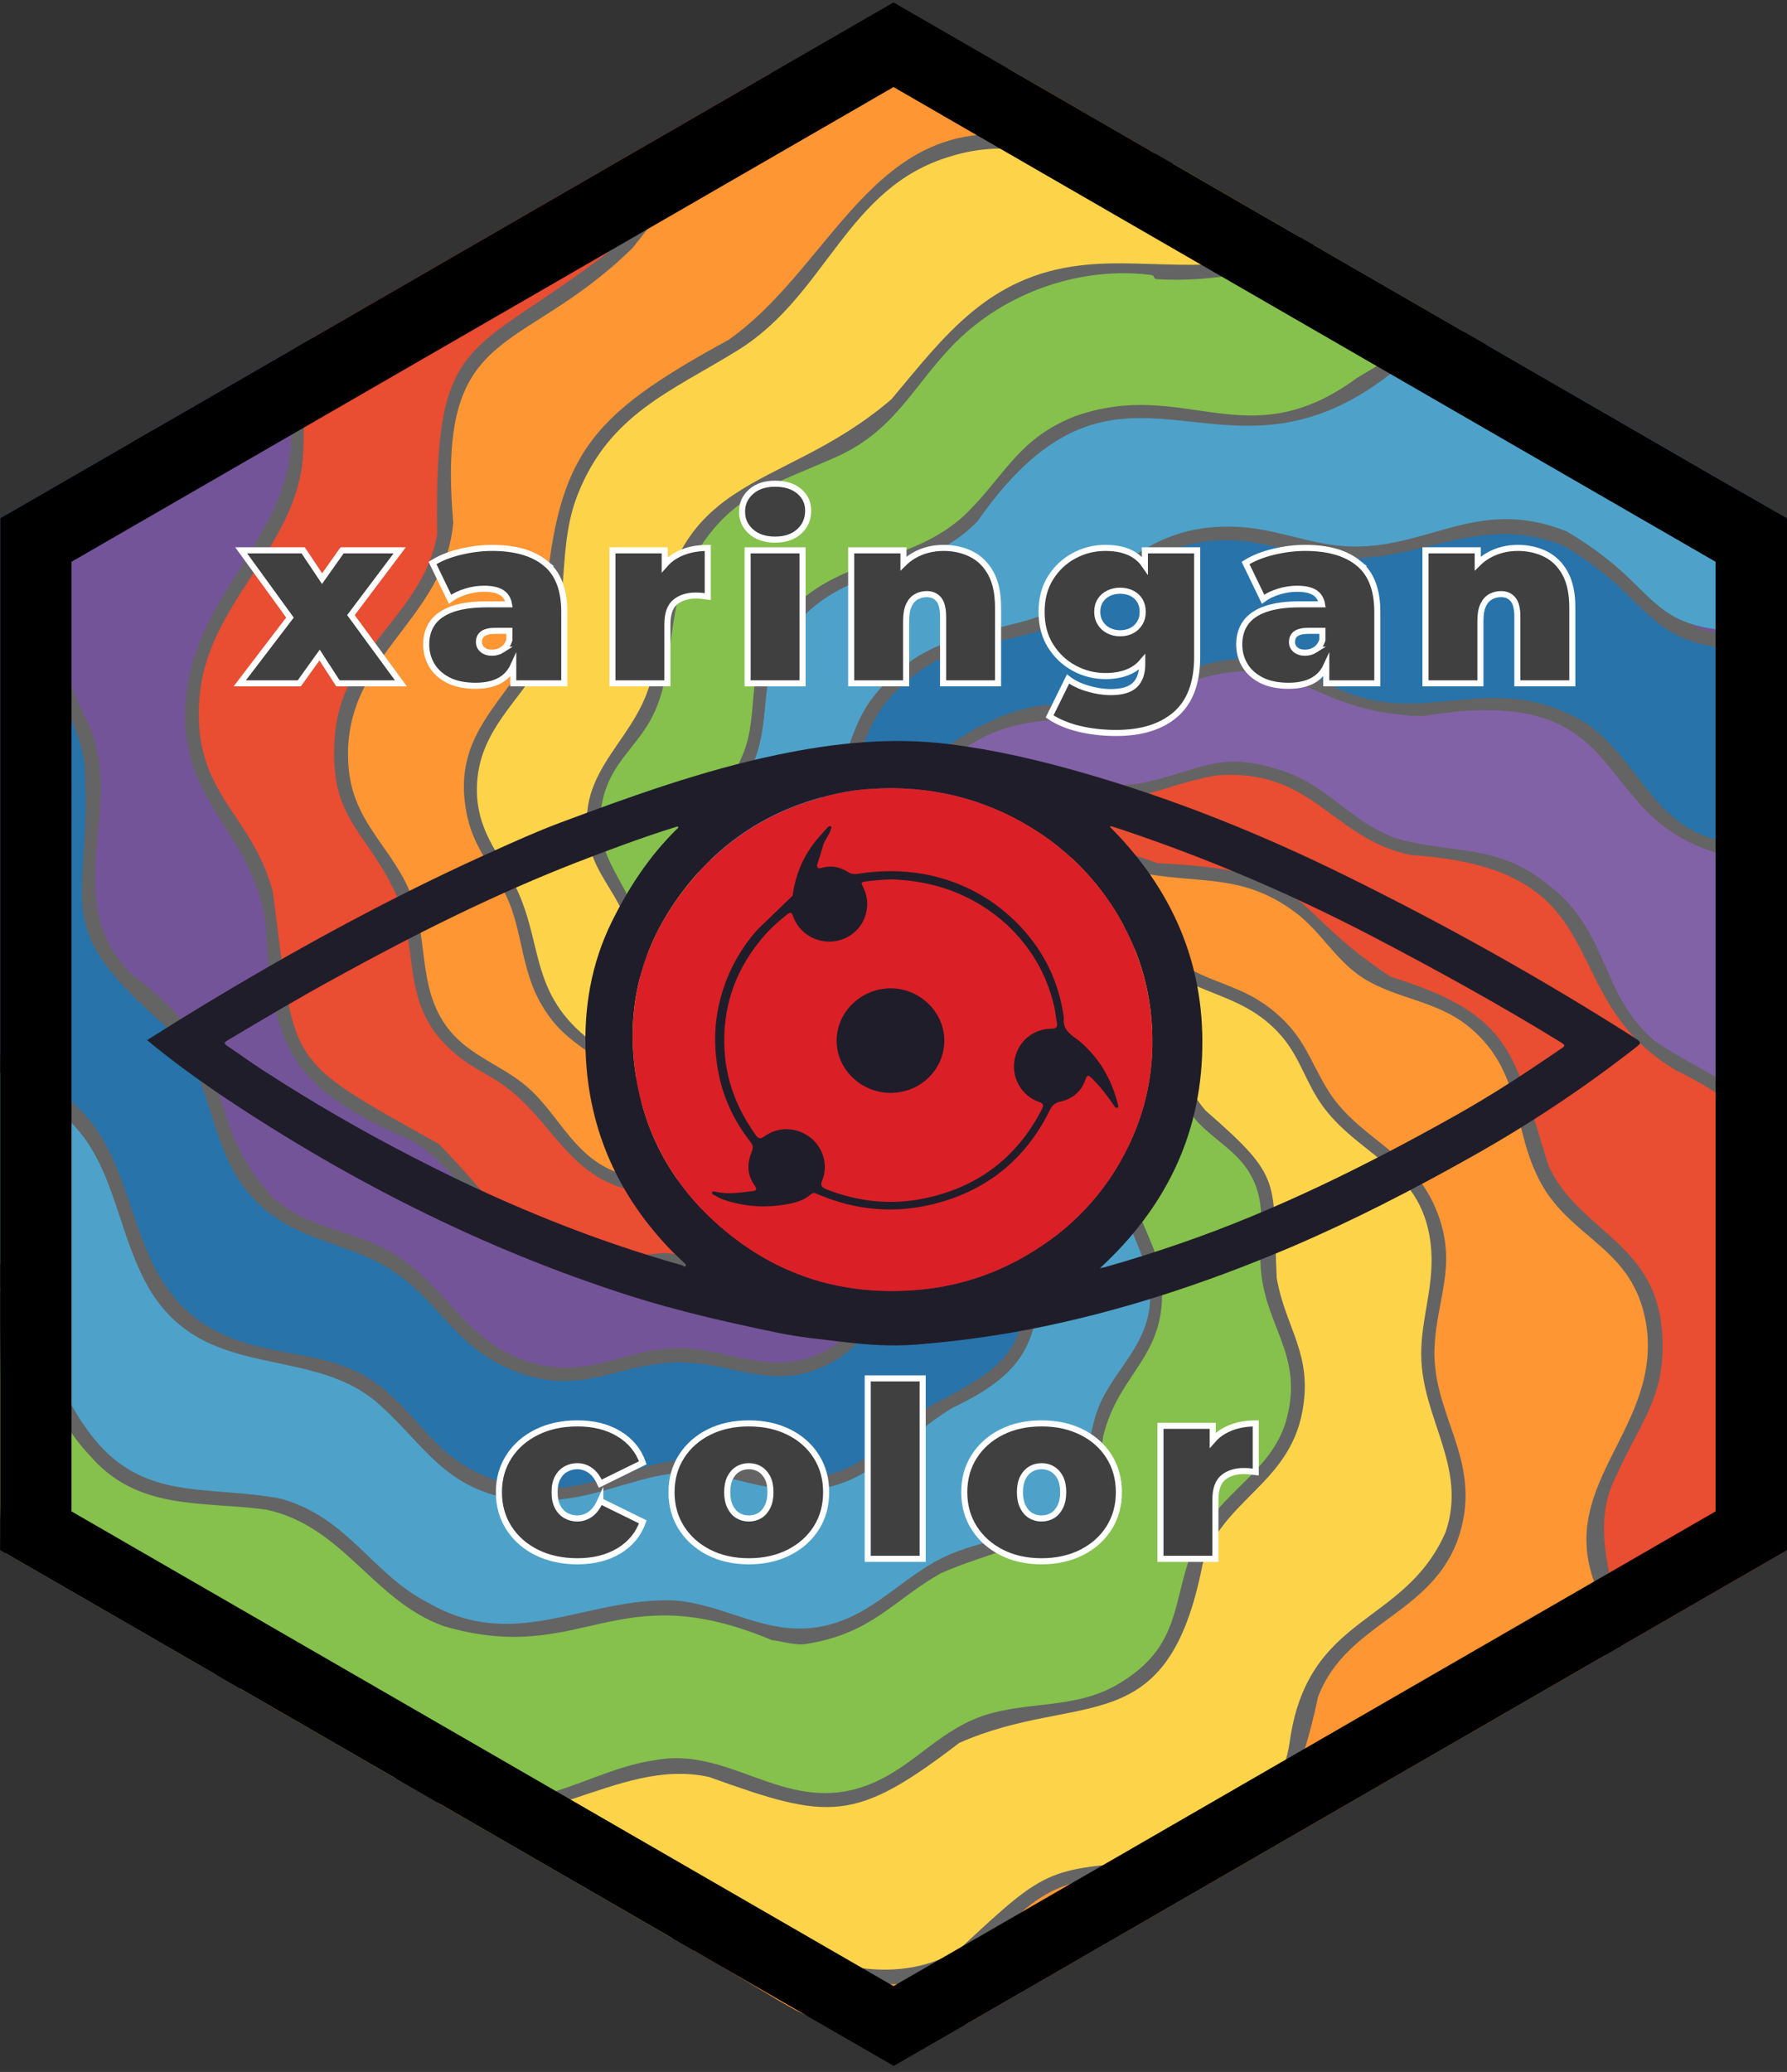 <?xml version="1.0" encoding="UTF-8"?>
<svg id="Layer_1" data-name="Layer 1" xmlns="http://www.w3.org/2000/svg" viewBox="0 0 735 852">
  <rect x="0" y="0" width="735" height="852" fill="#333333" stroke="none"/>
  <defs>
    <style>
      .cls-1, .cls-2 {
        fill: #404040;
        stroke: #fff;
        stroke-miterlimit: 10;
        stroke-width: 2.5px;
      }

      .cls-3 {
        fill: #e94d32;
      }

      .cls-4 {
        fill: #745498;
      }

      .cls-5 {
        fill: #2873aa;
      }

      .cls-6 {
        fill: #4ea2c9;
      }

      .cls-7 {
        fill: #85c14c;
      }

      .cls-8 {
        fill: #ff9634;
      }

      .cls-9 {
        fill: #db1f26;
      }

      .cls-2, .cls-10 {
        fill-rule: evenodd;
      }

      .cls-11 {
        fill: #161313;
      }

      .cls-10 {
        fill: #646464;
      }

      .cls-12 {
        fill: #8262a6;
      }

      .cls-13 {
        fill: #fdd34a;
      }

      .cls-14 {
        fill: #201d2a;
      }
    </style>
  </defs>
  <polygon class="cls-10" points="14.5 219.6 369.75 17.09 722.75 223.49 720.5 632.4 365.25 834.91 12.25 628.51 14.5 219.6"/>
  <g>
    <path class="cls-11" d="M2.89,639.01l-2.79-1.61v-4.54c.94,2.05,1.86,4.1,2.79,6.15Z"/>
    <path class="cls-13" d="M161.98,730.57c.45.36.91.71,1.37,1.05l-64.64-37.31c.71.05,1.43.12,2.15.2.33.03.66.07,1,.11,4.09.47,8.29,1.26,12.6,2.53.15.04.29.08.44.13.53.16,1.07.32,1.61.5.69.22,1.36.46,2.03.71.24.09.49.18.74.28.35.13.71.27,1.06.42.49.2.98.4,1.46.62,1.14.5,2.25,1.03,3.34,1.6.24.12.47.25.7.37.4.21.8.42,1.19.65.44.24.88.49,1.31.75.52.31,1.04.63,1.55.95,1.03.63,2.04,1.3,3.03,1.99.62.43,1.23.87,1.84,1.31.55.41,1.1.82,1.65,1.23.05.04.1.08.15.12,1.2.92,2.37,1.86,3.53,2.82,0,0,0,0,0,0,.6.5,1.2,1,1.79,1.51,2.4,2.04,4.74,4.14,7.08,6.26.58.53,1.17,1.06,1.75,1.58.3.27.59.53.88.79,1.44,1.3,2.89,2.59,4.35,3.85.6.53,1.2,1.04,1.81,1.55.32.28.64.55.96.81,1.08.9,2.16,1.77,3.26,2.62Z"/>
    <path class="cls-13" d="M594.58,630.04c-17.16,38.96-56.76,33.07-64.16,86.47-3.77,25.47-24.03,45.64-49.83,48.2-50.2,4.05-48.36,1.82-85.33,36.18,0,.02-.01.01-.01.01-11.63,8.12-26.65,10.23-40.5,8.43h-.01c-26.05-3.51-51.28-19.14-78.1-12.29l-97.16-56.1c39,18.91,73.27-18.84,112.19-10.23,49.48,17.81,59.7,19.02,102.92-14.05,49.74-21.84,85.6.71,100.05-73.48,8.16-26.44,35.41-32.88,41.01-62.65,4.46-23.74-6.9-34.24-10.53-55-1.95-40.48,3.17-40.63-29.28-68.88-7.97-9.2-11.47-20.97-19.25-30.21-24.08-29.42-69.67-40.72-100.12-14.13,8.11-22.32,37.77-35.87,60.37-33.32,20.9,2.03,31.65,13.5,47.36,22.6,14.89,8.24,28.8,9.44,41.47,22.87,7.82,8.26,10.29,17.35,15.84,26.57,14.41,23.91,42.8,27.3,46.87,59.93,2.09,16.84-3.98,30.65-3.83,46.21.24,26.26,19.17,46.02,10.03,72.87Z"/>
    <path class="cls-8" d="M660.5,676.34c.05,1.38.03,2.75-.02,4.13-16.39,9.45-254.13,146.73-263.25,151.95-74.65-.13-47.45,6.13-112.1-30.49,55.68.49,84.89,39.88,135-15.61,7.07-6.25,15.6-11.34,25.13-12.7,62.07-2.93,83.27-11.55,96.87-75.88,11.81-31.23,48.21-33.73,58.33-67.32,9.26-30.75-12.01-48.95-10.4-77.15,1.12-19.78,9.19-32.85,1.37-54.01-9.73-26.34-33.25-30.52-45.99-52.16-7.06-11.99-9.23-20.71-20.56-30.48-11.96-10.32-22.91-11.45-35.87-18.31-9.33-4.94-17.02-13.11-26.42-17.56-31.46-15.21-75.32-4.61-90.65,28.23-4.52-24.55,35.62-55.17,63.03-56.34,12.73-.88,20.94,3.35,32.57,5.88,24.72,5.39,42.7-.11,65.11,16.56,10.94,8.13,16.81,20.17,28.41,27.35,13.86,8.57,30.25,9.02,43.5,20.11,22.22,18.61,17.04,41.91,29.32,64.11,12.83,23.17,37.82,26.41,43.13,57.39,6.93,42.65-36.23,65.22-21.37,106.3,2.11,8.55,4.58,17.13,4.86,26Z"/>
    <path class="cls-5" d="M424.58,516.57c-3.65,38.33-7.08,43.84-42.09,61.57-14.13,9.26-22.71,22.87-40.42,27.9-18.12,5.14-31.78-4.46-48.56-5.95-33.39-2.98-56.08,21.86-92.35,7.55-21.66-8.55-26.46-21.9-42.21-35.54-20.54-17.8-43.57-12.76-66.5-23.02-47.81-21.48-29.04-80.69-74.02-103.15-6.19-3.91-12.6-7.47-18.33-12.06v-220.77c13.46-7.76,40.8-23.53,54.15-31.25-1.12,2.32-2.44,4.57-3.85,6.72-19.39,25.27-42.44,42.64-32.54,78.45,4.28,15.88,14.12,29.79,16.78,46.19,3.98,61.98-17.37,65.35,36.76,111.65,16.59,20,14.66,48.84,32.85,68.05,17.31,18.28,38.7,17.12,58.08,30.26,19.08,12.94,24.82,30.59,48.47,40.27,28.32,11.6,42.87-3.2,68.81-3.21,22.26-.01,37.76,11.96,60.24,1.18,11.97-5.74,16.52-14.25,25.61-22.29,17.08-15.12,27.58-15.94,36.49-40.46,9.43-25.97,6.36-58.35-19.99-72.61,24.27-2.34,45.02,20.79,48.62,43.25,3.19,19.91-1.95,29.39-6,47.27Z"/>
    <path class="cls-7" d="M529.35,582.87c-5.26,20.7-24.56,29.23-34.64,46.24-14.49,24.42-5.02,46.14-35.28,63.67-18.87,10.93-40.17,5.99-59.39,14.42-18.26,8.01-28.64,23.75-49.67,28.85-30.05,7.09-51.82-17.88-81.01-12.25-16.38,2.3-31.05,10.59-47.01,14.48-61.08,15.64-72.71-56.19-133.52-49.67-18.17-10.49-68.51-39.56-85.94-49.6-5.9-.22-1.46-105.43-2.79-109.19,14.2,21.78,18.37,49.38,36.73,68.57,19.74,23.16,46.61,18.78,72.67,22.38,31.81,6.82,43.76,37.38,73.02,47.91,57.27,16.74,70.06-21.5,134.85,5.7,5.04.71,10.45,2.39,14.53,1.57,26.8-4.34,35.38-17.86,55.01-29,32.28-14.16,60.83-11.84,66.87-56.42,6.44-26.92,27.4-32.97,23.76-65.32-1.38-12.19-9.13-22.38-11.21-34.33,1.36-43.9-40.91-91.74-86.72-73.07,24.71-28.29,74.68-14.43,94.54,14.2,6.67,9.06,10.29,20.04,17.76,28.57,6.55,7.48,16,12.22,21.51,20.9,8.94,14.08,3.59,27.37,5.37,42.53,2.61,22.33,16.96,33.65,10.56,58.86Z"/>
    <path class="cls-3" d="M734.07,578.43c.33.8.67,1.6,1.03,2.39v56.58c-16.46,9.49-51.48,29.7-68.13,39.32-1.32-23.81-14.34-47.17-1.91-70.43,9.8-22.08,20.99-32.8,18.42-60.09-3.35-35.73-34.74-40.33-46.69-67.17-14.19-45.64-14.41-61.79-64.78-77.35-45.17-29.74-30.2-43.6-96.15-46.76-43.65-17.77-105.91,1.76-109.62,54.25-10.67-41.26,34.83-84.4,76.57-82.52,26.64,4.95,33.63-3.57,57.34-7.77,40.01-3.32,47.58,26.13,80.31,32.74,87.13,5.65,56.81,57.89,109.16,88.67,79.63,38.42,24.35,82.37,44.45,138.14Z"/>
    <path class="cls-13" d="M482.53,67.4l52.15,30.11c-26.84,18.48-60.26,7.97-90.35,11.63,0,0,0-.01-.01,0-37.81,4.48-55.56,28.61-77.67,55.04-47.72,40.86-93.35,27.45-97.86,110.23-4.22,29.9-33.69,40.54-26.26,73.55,2.55,11.32,11.37,19.97,14.93,30.62,3.2,46.88,61.12,89.5,104.09,60.83-16.95,29.45-60.41,35.3-87.43,15.96-11.89-9.82-19.43-21.66-33.09-28.95-23.76-19.59-17.5-39.97-29.85-63.59-6.82-13.04-14.95-21.84-15.03-37.94-.15-28.12,24.2-39.98,31.67-63.96,5.94-19.06,2.03-38.03,9.84-57.7,13.07-32.95,38.28-42.2,65.71-59.14,36.87-22.76,44.56-67.19,87.73-79.82,0-.01.01,0,.01,0,5.87-1.84,12-2.9,18.14-3.13.01-.01.02-.01.03,0,24.24-.64,48.64,14.64,73.25,6.26Z"/>
    <path class="cls-4" d="M379.61,522.65c-4.86,4.37-10.74,7.58-15.73,11.76-8.53,7.15-14.02,15.76-24.43,21.11-22.98,11.8-40.32-2.15-63.1-1.07-21.28,1.02-33.66,12.28-57.11,6.05-27.47-7.31-35.33-32.1-58.2-45.46-16.39-9.58-34.56-9.6-49.22-23.02-30.75-33.93-10.45-56.53-57.72-91.47-32.22-32.56.76-71.03-20.23-107.81-3.7-8.86-7.93-17.49-10.39-26.77-12.25-42.4,26.75-55.71,39.05-88.9l58.86-33.98c-2.3,10.76-1.67,21.6-1.8,32.56,2.69,39.59-34.63,64.96-42.11,103.76-8.8,49.53,26.74,59.89,31.89,101.2,2.16,53.05,12.32,67.52,60.5,88.7,29.3,18.55,33.4,55.19,76.66,52.97,7.43-.38,15.1-2.66,22.74-2.38,27.21,1.01,39.1,17.29,68.16-.17,10.31-6.19,25.7-14.44,33.55-22.98,14.76-16.06,23.23-47.07,8.62-65.59,34.45,17,24.95,69.85.01,91.49Z"/>
    <path class="cls-7" d="M540.39,100.81l61.7,35.62c-16.18,2.18-30.43,10.78-44.14,19.1-45.39,33.28-70.43-.53-115.94,15.69-22.71,8.98-28.23,23.39-43.54,38.91-25.21,25.56-62.91,16.37-82.88,54.54-7.19,13.74-4.74,23.87-7.67,37.88-3.57,17.08-18.16,29.86-20.18,47.34-4.55,39.64,27.51,88.14,70.66,83.63-24.49,23.68-68.31,2.41-84.35-22.06-7.94-12.12-7.53-20.41-11.64-33.12-5.97-18.41-19.68-27.81-14.36-50.08,3.34-14,12.83-20.46,19.27-31.76,11.35-19.88,5.41-44.5,17.91-66.89,14.83-26.55,34.1-30.58,59.31-41.99,25.06-11.34,32.24-31.68,50.75-48.98,20.5-19.16,50.07-29.13,78.2-25.57,1.52.19.8,1.62,2.27,1.72,5.44.37,11.58.34,17.91-.12,16.26-1.27,33.05-4.5,46.72-13.86Z"/>
    <path class="cls-12" d="M734.5,473.12c-8.82-24.16-34.38-31.58-53.66-44.92-22.17-18.14-18.97-44.65-42.88-63.41-19.85-16.79-36-13.78-58.94-18.8-20.59-4.52-30.66-21.77-50.6-28.71-26.12-9.07-33.71-.95-56.94,4.34-13.21,3.01-26.26-.79-39.57.48-43.8,3.65-84.02,52.08-69.59,95.7-34.18-30.05-1.14-80.84,26.29-103.67,28.14-24.97,48.15-13.43,78.36-24.5,66.87-32.23,61.34,2.97,117.96,4.88,91.06-15.19,65.43,43.98,127.32,57.8,7.95,1.22,15.74,3.51,22.85,7.32v114.89c-.2-.47-.39-.94-.6-1.4Z"/>
    <path class="cls-12" d="M735.1,541.22v18.25c-.05-.34-.09-.68-.14-1.03-.01-.07-.02-.13-.02-.2-.07-.52-.13-1.04-.18-1.57-.04-.43-.08-.87-.12-1.3-.04-.44-.07-.88-.1-1.33-.04-.57-.06-1.14-.08-1.72-.05-1.56-.03-3.13.05-4.69.03-.49.05-.99.09-1.48,0-.06.01-.11.01-.16.03-.45.07-.89.11-1.33.04-.49.09-.99.14-1.48.07-.65.15-1.3.24-1.96Z"/>
    <path class="cls-3" d="M370.83,488.74c-8.13,11.53-42.83,32.58-56.76,33.54-14.92,1.03-26.79-6.01-40.88-7.09-61.76,6.53-53.78-4.88-92.67-44.76-64.24-36.06-58.77-30.48-68.29-103.67-8.54-32.64-33.66-40.36-30.14-80.38,3.3-37.53,37.52-59.51,42.21-95.21,1.85-17.11-1.59-35.38,3.75-51.93l179.15-103.44,10.07-5.81c-10.24,9.14-20.75,17.94-29.95,28.16-12.62,14.02-22.49,31.85-36.04,44.75-58.94,45.41-72.7,32.4-71.48,117.06-6.24,33.7-39.27,46.28-42.08,82.78-2.52,32.64,11.19,37.36,23.73,61.92,12.76,25.02.85,48.63,26.96,69.62,5.58,4.49,12.38,7.56,18.21,11.62,20.62,14.36,26.91,38.49,54.36,43.8,9.56,1.85,17.22-.3,26.34.36,9.14.67,18.14,3.73,27.46,3.95,32.71.78,65.66-25.61,59.33-60.5,14.29,14.74,7.44,40.03-3.28,55.23Z"/>
    <path class="cls-6" d="M735.1,213.1v47.05c-62.98,1.4-46.31-15.44-90.67-41.61-37-14.91-57.62,8.01-90.89,6.09-14.36-.83-28.11-6.82-42.42-7.84-45.71-3.25-54,29.15-90.68,38.87-24.7,6.54-42.36,8.14-60.09,29.43-9.3,11.16-10.23,22-16.46,33.79-4.51,8.53-12.36,15.57-16.75,24.09-14.98,29.11-3.47,77.13,32.04,84.27-39.96,11.45-76.86-49.49-64.61-84.65,3.81-11.64,13.18-21.26,16.94-33.32,5.12-16.45.84-29.68,10.91-45.62,21.08-33.4,55.25-24.22,79.57-49.21,59.96-85.85,98.91-5.31,169.85-60.67,11.8-7.65,25.51-12.25,39.67-11.9,21.63,12.48,103.5,59.81,123.59,71.23Z"/>
    <path class="cls-8" d="M475.42,63.31c-14.95,2.64-29.76-1.91-44.28-4.99-70.11-18.46-86.34,49.54-131.39,81.36-58.74,32.19-71.36,47.47-76.03,114.79-7.99,31.53-40.17,42.74-31.43,81.7,3.12,13.93,12.42,23,17.29,35.32,5.32,13.48,5.21,27.51,12.64,40.76,8.63,15.38,18.2,17.76,29.75,28.35,5.54,5.08,10.23,11.97,16.11,16.87,29.62,24.69,86.52,16.08,101.3-21.6,5.46,26.28-22.76,50.6-46.79,53.31-11.51,1.3-23.13-3.05-34.48-3.83-14.05-.97-25.47,1.68-38.76-5.21-14.71-7.63-20.86-23.41-33.07-33.68-9.78-8.22-22.64-12.27-31.04-22.36-13.44-16.15-8.97-35.86-15.49-54.39-7.27-20.64-24.53-30.51-26.41-54.48-3.54-45.15,39.73-59.62,43.08-100.42-7.12-82.74,26.8-66.97,73.69-112.77,21.42-26.73,40.77-55.66,70.8-73.72h83.93c8.56,4.93,51.16,29.55,60.58,34.99Z"/>
    <path class="cls-5" d="M735.1,266.79v86.37c-7.11-3.44-14.83-5.13-22.53-6.71-31.57-3.46-36.9-32.12-59.46-48.64-44.04-26.89-71.43,8.86-115.47-21.95-45.76-17.74-65.48,17.81-107.38,13.96-52.9,6.02-116.94,85.47-71.86,132.69-30.4-9.69-39.62-48.84-27.37-75.65,4.45-9.76,12.21-15.83,17.02-24.6,8.25-15,7.8-26.15,21.97-39.46,18.39-17.26,31.35-16.37,53.72-22.27,29.39-7.76,42.51-35.74,75.62-38.24,17.58-1.33,31.39,5.23,47.99,6.96,34.9,3.64,60.51-19.34,95.84-4.75,41.96,24.63,30.66,45.69,91.91,42.29Z"/>
    <path class="cls-6" d="M473.05,534.38c-.65,20.14-17.44,30.55-22.56,48.16-4.08,14.03-2.18,22.12-12.76,34.35-14.72,17.02-28.32,14.36-46.89,22.22-19.27,8.15-31.47,25.8-53.44,29.79-22.41,4.07-38.9-9.3-60.28-10.8-36.31-1.28-65.14,21.35-100.28,1.34-23.95-11.93-33.15-35.24-61.27-43.17-31.77-6.04-58.93,2.22-80.76-29.86-14.54-20.68-18.42-47.17-34.71-66.82v-78.48c7.34,4.95,15.21,9.14,22.19,14.66,22.51,15.44,24.64,44,35.31,66.89,21.37,47.28,66.97,29.06,96.64,53.36,19.58,16.69,27.43,35.58,56.53,40.46,1.43,2.06,3.11.78,3.93.78,23.18.13,29.54-3.45,50.24-9.04,27.1-7.18,35.76,2.27,59.31,4.32,31.62,2.74,44.4-19.93,67.71-33.74,32.15-15.33,34.54-28.19,37.32-61.44,15.77-39.09,4.55-91.23-43.39-97.19,30.1-8.26,64.56,17.4,71.85,46.32,2.46,9.77,2.01,20.22,4.54,30,3.27,12.67,11.24,23.55,10.77,37.89Z"/>
    <path class="cls-4" d="M735.1,260.15v1.39h-22.95c-.19,0-.43-.02-.72-.05-.2-.03-.41-.06-.64-.09-.38-.07-.81-.14-1.28-.24-.24-.05-.48-.1-.73-.15-.18-.03-.37-.07-.56-.12-.19-.04-.38-.08-.58-.13-.25-.05-.5-.11-.75-.17-.32-.08-.65-.15-.98-.23-.1-.03-.21-.05-.31-.08-.63-.15-1.27-.31-1.88-.47-.56-.15-1.1-.29-1.61-.42-1.16-.31-2.13-.58-2.74-.77-1.23-.38-2.54-.62-3.32-1.79,3.22.92,6.41,1.53,9.55,1.93,10.13,1.31,19.9.54,29.5,1.39Z"/>
    <path class="cls-4" d="M214.7,617.26c-.82,0-2.49,1.28-3.93-.79,1.18.2,3.25-.6,3.93.79Z"/>
  </g>
  <g>
    <path class="cls-2" d="M646.7,249.8v31.2h-22.6v-27.3c0-3.4-.6-5.82-1.8-7.25s-2.83-2.15-4.9-2.15c-1.53,0-2.95.35-4.25,1.05-1.3.7-2.33,1.85-3.1,3.45-.77,1.6-1.15,3.77-1.15,6.5v25.7h-22.6v-54.7h21.5v5.42c1.31-1.3,2.76-2.41,4.35-3.32,3.63-2.07,7.68-3.1,12.15-3.1,4.2,0,8,.85,11.4,2.55,3.4,1.7,6.08,4.35,8.05,7.95,1.97,3.6,2.95,8.27,2.95,14Z"/>
    <path class="cls-2" d="M558.75,231.6c-5.17-4.2-12.45-6.3-21.85-6.3-4.27,0-8.63.53-13.1,1.6-4.47,1.07-8.3,2.6-11.5,4.6l7.2,14.9c1.8-1.33,3.97-2.38,6.5-3.15s5.03-1.15,7.5-1.15c3.67,0,6.32.7,7.95,2.1,1.24,1.07,2.01,2.5,2.31,4.3h-9.06c-5.67,0-10.35.63-14.05,1.9-3.7,1.27-6.45,3.13-8.25,5.6-1.8,2.47-2.7,5.47-2.7,9,0,3.13.77,5.98,2.3,8.55s3.8,4.62,6.8,6.15c3,1.53,6.73,2.3,11.2,2.3,4.73,0,8.5-1,11.3-3,1.81-1.29,3.21-3.01,4.2-5.16v7.16h21v-29.4c0-9.13-2.58-15.8-7.75-20ZM541.05,267.15c-1.3.83-2.72,1.25-4.25,1.25-1.67,0-2.98-.42-3.95-1.25-.97-.83-1.45-1.88-1.45-3.15,0-1.53.55-2.68,1.65-3.45,1.1-.77,2.85-1.15,5.25-1.15h5.6v3.8c-.6,1.8-1.55,3.12-2.85,3.95Z"/>
    <path class="cls-2" d="M470.9,226.3v6.17c-1.24-1.81-2.76-3.27-4.55-4.37-3.03-1.87-6.92-2.8-11.65-2.8s-8.9,1.07-12.9,3.2-7.23,5.17-9.7,9.1c-2.47,3.93-3.7,8.6-3.7,14s1.23,10.07,3.7,14c2.47,3.93,5.7,6.98,9.7,9.15s8.3,3.25,12.9,3.25,8.62-.95,11.65-2.85c1.29-.81,2.44-1.8,3.45-2.98v1.03c0,3.67-1,6.48-3,8.45-2,1.97-5.33,2.95-10,2.95-2.93,0-6.05-.48-9.35-1.45-3.3-.97-6.02-2.28-8.15-3.95l-7.6,15.4c3.4,2.27,7.47,3.97,12.2,5.1,4.73,1.13,9.8,1.7,15.2,1.7,10.47,0,18.63-2.57,24.5-7.7s8.8-13,8.8-23.6v-43.8h-21.5ZM468.8,256.2c-.8,1.33-1.9,2.37-3.3,3.1-1.4.73-3,1.1-4.8,1.1s-3.32-.37-4.75-1.1c-1.43-.73-2.57-1.77-3.4-3.1s-1.25-2.87-1.25-4.6.42-3.35,1.25-4.65,1.97-2.3,3.4-3,3.02-1.05,4.75-1.05,3.4.35,4.8,1.05,2.5,1.7,3.3,3,1.2,2.85,1.2,4.65-.4,3.27-1.2,4.6Z"/>
    <path class="cls-2" d="M410.5,249.8v31.2h-22.6v-27.3c0-3.4-.6-5.82-1.8-7.25-1.2-1.43-2.83-2.15-4.9-2.15-1.53,0-2.95.35-4.25,1.05-1.3.7-2.33,1.85-3.1,3.45-.77,1.6-1.15,3.77-1.15,6.5v25.7h-22.6v-54.7h21.5v5.42c1.31-1.3,2.76-2.41,4.35-3.32,3.63-2.07,7.68-3.1,12.15-3.1,4.2,0,8,.85,11.4,2.55,3.4,1.7,6.08,4.35,8.05,7.95,1.97,3.6,2.95,8.27,2.95,14Z"/>
    <rect class="cls-1" x="307.5" y="226.3" width="22.6" height="54.7"/>
    <path class="cls-2" d="M305.2,210.4c0-3.27,1.23-6,3.7-8.2,2.47-2.2,5.77-3.3,9.9-3.3s7.43,1.03,9.9,3.1c2.47,2.07,3.7,4.73,3.7,8,0,3.47-1.23,6.32-3.7,8.55-2.47,2.23-5.77,3.35-9.9,3.35s-7.43-1.1-9.9-3.3c-2.47-2.2-3.7-4.93-3.7-8.2Z"/>
    <path class="cls-2" d="M291.1,225.3v20c-1-.13-1.88-.23-2.65-.3-.77-.07-1.55-.1-2.35-.1-3.4,0-6.18.88-8.35,2.65-2.17,1.77-3.25,4.82-3.25,9.15v24.3h-22.6v-54.7h21.5v5.91c1.28-1.47,2.77-2.72,4.5-3.71,3.67-2.13,8.07-3.2,13.2-3.2Z"/>
    <path class="cls-2" d="M224.35,231.6c-5.17-4.2-12.45-6.3-21.85-6.3-4.27,0-8.63.53-13.1,1.6-4.47,1.07-8.3,2.6-11.5,4.6l7.2,14.9c1.8-1.33,3.97-2.38,6.5-3.15,2.53-.77,5.03-1.15,7.5-1.15,3.67,0,6.32.7,7.95,2.1,1.24,1.07,2.01,2.5,2.31,4.3h-9.06c-5.67,0-10.35.63-14.05,1.9-3.7,1.27-6.45,3.13-8.25,5.6s-2.7,5.47-2.7,9c0,3.13.77,5.98,2.3,8.55,1.53,2.57,3.8,4.62,6.8,6.15,3,1.53,6.73,2.3,11.2,2.3,4.73,0,8.5-1,11.3-3,1.81-1.29,3.21-3.01,4.2-5.16v7.16h21v-29.4c0-9.13-2.58-15.8-7.75-20ZM206.65,267.15c-1.3.83-2.72,1.25-4.25,1.25-1.67,0-2.98-.42-3.95-1.25-.97-.83-1.45-1.88-1.45-3.15,0-1.53.55-2.68,1.65-3.45,1.1-.77,2.85-1.15,5.25-1.15h5.6v3.8c-.6,1.8-1.55,3.12-2.85,3.95Z"/>
    <polygon class="cls-2" points="164.9 281 139 281 131.45 269.35 123.1 281 98.6 281 119.26 253.94 99.2 226.3 124.7 226.3 132.47 237.93 140.7 226.3 164.4 226.3 144.34 252.94 164.9 281"/>
  </g>
  <g>
    <path class="cls-2" d="M516.5,585.3v20c-1-.13-1.88-.23-2.65-.3-.77-.07-1.55-.1-2.35-.1-3.4,0-6.18.88-8.35,2.65-2.17,1.77-3.25,4.82-3.25,9.15v24.3h-22.6v-54.7h21.5v5.91c1.28-1.47,2.77-2.72,4.5-3.71,3.67-2.13,8.07-3.2,13.2-3.2Z"/>
    <path class="cls-2" d="M456.15,598.9c-2.7-4.27-6.45-7.6-11.25-10-4.8-2.4-10.3-3.6-16.5-3.6s-11.68,1.2-16.45,3.6c-4.77,2.4-8.52,5.73-11.25,10-2.73,4.27-4.1,9.17-4.1,14.7s1.37,10.43,4.1,14.7c2.73,4.27,6.48,7.62,11.25,10.05,4.77,2.43,10.25,3.65,16.45,3.65s11.7-1.22,16.5-3.65c4.8-2.43,8.55-5.78,11.25-10.05,2.7-4.27,4.05-9.17,4.05-14.7s-1.35-10.43-4.05-14.7ZM436.1,619.55c-.8,1.63-1.87,2.85-3.2,3.65-1.33.8-2.83,1.2-4.5,1.2s-3.17-.4-4.5-1.2c-1.33-.8-2.4-2.02-3.2-3.65s-1.2-3.62-1.2-5.95.4-4.38,1.2-5.95c.8-1.57,1.87-2.75,3.2-3.55,1.33-.8,2.83-1.2,4.5-1.2s3.17.4,4.5,1.2c1.33.8,2.4,1.98,3.2,3.55.8,1.57,1.2,3.55,1.2,5.95s-.4,4.32-1.2,5.95Z"/>
    <rect class="cls-1" x="356.9" y="566.8" width="22.6" height="74.2"/>
    <path class="cls-2" d="M335.75,598.9c-2.7-4.27-6.45-7.6-11.25-10-4.8-2.4-10.3-3.6-16.5-3.6s-11.68,1.2-16.45,3.6c-4.77,2.4-8.52,5.73-11.25,10-2.73,4.27-4.1,9.17-4.1,14.7s1.37,10.43,4.1,14.7c2.73,4.27,6.48,7.62,11.25,10.05,4.77,2.43,10.25,3.65,16.45,3.65s11.7-1.22,16.5-3.65c4.8-2.43,8.55-5.78,11.25-10.05,2.7-4.27,4.05-9.17,4.05-14.7s-1.35-10.43-4.05-14.7ZM315.7,619.55c-.8,1.63-1.87,2.85-3.2,3.65s-2.83,1.2-4.5,1.2-3.17-.4-4.5-1.2-2.4-2.02-3.2-3.65-1.2-3.62-1.2-5.95.4-4.38,1.2-5.95c.8-1.57,1.87-2.75,3.2-3.55,1.33-.8,2.83-1.2,4.5-1.2s3.17.4,4.5,1.2c1.33.8,2.4,1.98,3.2,3.55.8,1.57,1.2,3.55,1.2,5.95s-.4,4.32-1.2,5.95Z"/>
    <path class="cls-2" d="M246.9,617.2l17.5,8.6c-1.8,5.07-5.07,9.03-9.8,11.9-4.73,2.87-10.43,4.3-17.1,4.3-6.27,0-11.83-1.2-16.7-3.6-4.87-2.4-8.68-5.75-11.45-10.05-2.77-4.3-4.15-9.22-4.15-14.75s1.38-10.43,4.15-14.7c2.77-4.27,6.58-7.6,11.45-10,4.87-2.4,10.43-3.6,16.7-3.6,6.67,0,12.37,1.43,17.1,4.3,4.73,2.87,8,6.83,9.8,11.9l-17.5,8.6c-1.13-2.53-2.52-4.37-4.15-5.5s-3.42-1.7-5.35-1.7c-1.67,0-3.22.4-4.65,1.2-1.43.8-2.57,1.98-3.4,3.55-.83,1.57-1.25,3.55-1.25,5.95s.42,4.4,1.25,6c.83,1.6,1.97,2.8,3.4,3.6s2.98,1.2,4.65,1.2c1.93,0,3.72-.57,5.35-1.7s3.02-2.97,4.15-5.5Z"/>
  </g>
  <g>
    <path id="path1" class="cls-14" d="M60.5,427.7c15.9-10.1,31.8-19.7,47.9-29,30.5-17.6,61.7-34,93.8-48.4,9.3-4.2,18.6-8.4,28.2-12,29.2-10.9,58.6-21.5,89.2-27.9,23.4-4.9,46.9-7.4,70.9-4.4,18.4,2.3,36.5,6.5,54.3,11.6,37.8,10.8,74.1,25.4,109.3,42.8,40.8,20.1,80.5,42.3,118.9,66.8,2,1.3,2,1.8.2,3.2-21.8,17.1-44.9,32.4-69.1,45.9-23.7,13.3-47.8,25.7-72.8,36.4-35.3,15-71.5,27-109.3,34.2-14.9,2.8-30,4.8-45.2,6-10.1.8-20.1.1-30.2-1.1-8.8-1.1-17.7-1.9-26.4-3.7-20.8-4.3-41.6-9-61.9-15.5-60.7-19.5-116.8-48.1-169.5-83.7-9.7-6.7-19.2-13.6-28.3-21.2ZM366.8,324.1c-11.5.1-19.1,1-30.4,4.2-24.9,7.1-44.6,21.8-59,42.9-15.4,22.5-20.3,47.6-15.3,74.4,5.1,27.3,19.8,48.7,41.9,64.9,22.2,16.3,47.5,22.3,74.8,19.7,15.1-1.4,29.4-6,42.6-13.6,18.9-10.8,33.3-25.9,42.8-45.5,8.3-17.3,11.3-35.7,9.1-54.8-1.4-12.4-5-24.1-10.8-35.1-7.5-14.2-17.7-26.1-30.6-35.7-19.4-14.1-41.1-21.2-65.1-21.4h0ZM452.4,521.5c1-.2,1.4-.3,1.9-.4,10.4-2.9,20.7-6.2,30.9-9.7,39.5-13.6,76.7-32.1,113.1-52.5,15.2-8.5,29.7-18,44.1-27.9,1.5-1,1.2-1.3-.1-2.2-25.5-15.7-51.7-30.1-78.3-44-31.5-16.4-64.1-30.5-97.7-42-3.1-1.1-6.2-2.1-9.4-3.1-.1.1-.2.3-.3.4,25.2,25.2,38.7,55.5,37.9,91.3-.7,35.9-15.5,65.6-42.1,90.1ZM279,340c-.4-.2-.8,0-1.2.1-14.1,4.4-27.9,9.6-41.6,14.9-33.7,13.2-66,29.4-97.6,46.8-15.2,8.3-30.1,17.1-45,26-1.5.9-1.6,1.3-.1,2.3,5.1,3.4,10.1,7.1,15.3,10.4,19.6,12.7,39.8,24.4,60.6,35.1,27,14,54.8,26.2,83.6,36.1,9.1,3.1,18.3,6,27.6,8.6.5.1.9,1,1.4.2.3-.6-.4-1-.8-1.4-1.5-1.5-3.1-2.9-4.6-4.4-22.1-22.6-34.4-49.7-35.7-81.3-.8-18.8,2.2-36.9,10.6-54.1,7-14.2,15.5-27.2,26.8-38.3.2-.2.7-.4.7-1ZM456.5,339.8l-.1-.1-.1.1c.1,0,.1.1.2.1v-.1Z"/>
    <path id="path2" class="cls-9" d="M366.8,324.1c24,.2,45.7,7.3,65.1,21.5,12.9,9.5,23.2,21.4,30.6,35.7,5.8,11,9.4,22.7,10.8,35.1,2.2,19.2-.8,37.5-9.1,54.8-9.4,19.6-23.9,34.7-42.8,45.5-13.2,7.6-27.5,12.1-42.6,13.6-27.3,2.6-52.6-3.4-74.8-19.7-22-16.2-36.7-37.7-41.9-64.9-5-26.8-.1-52,15.3-74.4,14.5-21.1,34.1-35.8,59-42.9,11.3-3.3,18.9-4.2,30.4-4.3Z"/>
    <path id="path3" class="cls-14" d="M326,368.3c1.3-9.8,5.3-18.3,12.1-25.5.8-.9,1.6-1.8,2.4-2.7.3-.3.7-.5,1.2-.3.5.3.2.7.1,1.1-.7,2.5-2.6,4.4-3.3,6.9s-1.5,5-2.3,7.5c-.4,1.5.3,2,1.7,1.6,4-1.2,7.7-.4,11.1,1.8,1.3.8,2.5.8,4,.6,8.9-1.4,17.9-1.5,26.9.1,15.7,2.9,29.1,10.2,40,21.8,9.7,10.4,15.6,22.7,17.6,36.8,0,.2.1.4.1.6-.8,5.6,4.1,7.4,7.2,10.2,7.7,6.9,12.6,15.4,15,25.4.1.5.4,1.1-.2,1.3-.8.3-1.1-.4-1.5-1-2.6-3.9-5.5-7.6-8.8-10.9-1.9-1.8-2.1-1.7-3,.7-1.7,4.8-5.4,7.6-10.2,8.7-2.2.5-3.3,1.5-4.3,3.5-9.8,19.9-25.5,32.8-47,38.4-16.6,4.3-32.8,2.9-48.6-3.9-.4-.2-.8-.3-1-.4-.8-.1-1.2.1-1.6.4-3.6,3.3-8.1,3.9-12.6,4.6-8,1.1-15.8.3-23.5-2.3-1.4-.5-2.5-1.2-3.8-1.9-.4-.2-1-.5-.8-1.1.2-.6.8-.4,1.3-.3,5.1,1.3,10.3.3,15.4-.2,1.8-.2,1.6-1.1.8-2.3-3.2-4.4-3.2-9.1-1.2-13.9.6-1.6.6-2.6-.5-4-7-8.9-11.6-18.9-13.5-30.1-1.7-10.1-1.4-20.1,1.4-29.9,2.9-10.3,7.9-19.5,15.1-27.5M366.7,361.6c-3.5.1-6.8.4-10.1.8-2.5.3-2.6.4-1.5,2.6,2.8,5.5,1.8,12.4-2.3,17-8,8.8-22.5,6-26.6-5.2-.5-1.5-.9-2-2.4-.8-4.2,3.3-8.1,6.9-11.4,11.1-10.5,13-15.3,27.9-14.4,44.6.7,13,5.3,24.5,12.8,35,1.1,1.5,1.9,1.8,3.6.6,5.5-4.1,13.2-3.9,18.7.3,5.4,4.1,7.7,11.4,5.1,17.7-.9,2.2-.3,2.9,1.6,3.7,12.9,5.1,26.2,6.6,39.8,3.9,22.1-4.4,38.5-16.6,48.9-36.7.9-1.7.7-2.4-1.2-3.1-7.3-2.5-11.6-10.4-9.9-17.9,1.6-7.2,7.7-12.2,15.2-12.2,1.9,0,2.4-.8,2.1-2.4-.4-2.2-.6-4.5-1.1-6.7-3-13.2-9.6-24.4-19.5-33.7-13.6-12.3-29.6-18-47.4-18.6Z"/>
    <path id="path4" class="cls-14" d="M388.4,428c-.1,12-10,21.5-22.3,21.4-12.1-.1-22.1-9.9-22-21.6.1-11.8,10.2-21.5,22.5-21.4,11.9.1,21.9,10,21.8,21.6Z"/>
  </g>
  <path id="Path" d="M528.52,723.73l-74.85,43.22-13.46,7.77c.33-.09.66-.18.99-.27.39-.1.78-.19,1.18-.28.25-.06.5-.11.76-.16.27-.06.54-.11.81-.16.43-.09.87-.16,1.31-.23,28.06-4.37,52.31,1.55,74.55-21.62.99-1.03,1.92-2.07,2.78-3.12.44-.53.85-1.05,1.26-1.58.2-.26.4-.52.59-.79.2-.26.39-.52.58-.79.19-.26.37-.53.55-.79.19-.27.37-.54.54-.8.35-.53.69-1.06,1.01-1.6.66-1.07,1.26-2.14,1.82-3.22.14-.27.28-.54.42-.82.13-.26.26-.52.39-.78.41-.85.79-1.7,1.16-2.55.17-.39.32-.78.48-1.17.06-.13.11-.26.16-.39.12-.29.23-.57.33-.85.18-.47.36-.95.53-1.42.13-.36.26-.72.38-1.08.1-.28.19-.55.28-.83.21-.62.41-1.24.6-1.86.16-.5.31-1.01.46-1.51.23-.77.45-1.54.66-2.32.19-.7.38-1.41.57-2.12.19-.71.37-1.43.55-2.14l-7.39,4.26ZM396.7,799.84l-9.89,5.71h-.01s-17.86,10.32-17.86,10.32h.03s.07-.01.11-.01c.32-.03.65-.05.96-.09.39-.03.78-.07,1.17-.12.45-.04.89-.1,1.32-.16.03,0,.06,0,.08-.01.02,0,.03,0,.05-.01.24-.03.48-.06.71-.1.08-.01.15-.02.23-.03.39-.06.77-.12,1.15-.18.03,0,.05,0,.08,0,.51-.09,1.01-.18,1.51-.28.35-.07.69-.14,1.03-.21.05,0,.11-.02.16-.04.47-.1.92-.2,1.37-.32.39-.09.78-.19,1.16-.29.4-.1.81-.21,1.2-.33.41-.12.82-.24,1.23-.37.01,0,.02-.01.03-.01.24-.08.47-.15.71-.23.59-.19,1.16-.39,1.73-.6.3-.11.61-.22.9-.34.4-.15.8-.31,1.19-.47.09-.04.18-.08.27-.11.39-.17.77-.33,1.14-.5.08-.03.16-.07.24-.11.33-.15.65-.3.97-.45.36-.17.72-.35,1.07-.53.32-.15.63-.31.94-.48.7-.37,1.38-.75,2.06-1.14.32-.18.64-.37.95-.56.1-.06.2-.12.29-.17.4-.25.79-.5,1.18-.75.03-.02.07-.04.1-.06.36-.24.72-.47,1.07-.71.39-.26.77-.52,1.15-.79.76-.53,1.5-1.08,2.24-1.64.24-.18.47-.36.7-.54.24-.18.48-.37.71-.56.24-.19.49-.39.73-.59.29-.23.58-.47.87-.71.17-.14.34-.29.51-.43.24-.2.47-.4.7-.6.87-.74,1.73-1.49,2.57-2.26.43-.39.86-.78,1.29-1.18,3.43-3.15,6.7-6.37,10.08-9.37.37-.33.75-.67,1.13-.99.04-.04.08-.08.12-.11l-23.43,13.52ZM528.52,723.73l-74.85,43.22-13.46,7.77c.33-.09.66-.18.99-.27.39-.1.78-.19,1.18-.28.25-.06.5-.11.76-.16.27-.06.54-.11.81-.16.43-.09.87-.16,1.31-.23,28.06-4.37,52.31,1.55,74.55-21.62.99-1.03,1.92-2.07,2.78-3.12.44-.53.85-1.05,1.26-1.58.2-.26.4-.52.59-.79.2-.26.39-.52.58-.79.19-.26.37-.53.55-.79.19-.27.37-.54.54-.8.35-.53.69-1.06,1.01-1.6.66-1.07,1.26-2.14,1.82-3.22.14-.27.28-.54.42-.82.13-.26.26-.52.39-.78.41-.85.79-1.7,1.16-2.55.17-.39.32-.78.48-1.17.06-.13.11-.26.16-.39.12-.29.23-.57.33-.85.18-.47.36-.95.53-1.42.13-.36.26-.72.38-1.08.1-.28.19-.55.28-.83.21-.62.41-1.24.6-1.86.16-.5.31-1.01.46-1.51.23-.77.45-1.54.66-2.32.19-.7.38-1.41.57-2.12.19-.71.37-1.43.55-2.14l-7.39,4.26ZM396.7,799.84l-9.89,5.71h-.01s-17.86,10.32-17.86,10.32h.03s.07-.01.11-.01c.32-.03.65-.05.96-.09.39-.03.78-.07,1.17-.12.45-.04.89-.1,1.32-.16.03,0,.06,0,.08-.01.02,0,.03,0,.05-.01.24-.03.48-.06.71-.1.08-.01.15-.02.23-.03.39-.06.77-.12,1.15-.18.03,0,.05,0,.08,0,.51-.09,1.01-.18,1.51-.28.35-.07.69-.14,1.03-.21.05,0,.11-.02.16-.04.47-.1.92-.2,1.37-.32.39-.09.78-.19,1.16-.29.4-.1.81-.21,1.2-.33.41-.12.82-.24,1.23-.37.01,0,.02-.01.03-.01.24-.08.47-.15.71-.23.59-.19,1.16-.39,1.73-.6.3-.11.61-.22.9-.34.4-.15.8-.31,1.19-.47.09-.04.18-.08.27-.11.39-.17.77-.33,1.14-.5.08-.03.16-.07.24-.11.33-.15.65-.3.97-.45.36-.17.72-.35,1.07-.53.32-.15.63-.31.94-.48.7-.37,1.38-.75,2.06-1.14.32-.18.64-.37.95-.56.1-.06.2-.12.29-.17.4-.25.79-.5,1.18-.75.03-.02.07-.04.1-.06.36-.24.72-.47,1.07-.71.39-.26.77-.52,1.15-.79.76-.53,1.5-1.08,2.24-1.64.24-.18.47-.36.7-.54.24-.18.48-.37.71-.56.24-.19.49-.39.73-.59.29-.23.58-.47.87-.71.17-.14.34-.29.51-.43.24-.2.47-.4.7-.6.87-.74,1.73-1.49,2.57-2.26.43-.39.86-.78,1.29-1.18,3.43-3.15,6.7-6.37,10.08-9.37.37-.34.75-.67,1.13-.99.04-.04.08-.08.12-.11l-23.43,13.52ZM528.52,723.73l-74.85,43.22-13.46,7.77c.33-.09.66-.18.99-.27.39-.1.78-.19,1.18-.28.25-.06.5-.11.76-.16.27-.06.54-.11.81-.16.43-.09.87-.16,1.31-.23,28.06-4.37,52.31,1.55,74.55-21.62.99-1.03,1.92-2.07,2.78-3.12.44-.53.85-1.05,1.26-1.58.2-.26.4-.52.59-.79.2-.26.39-.52.58-.79.19-.26.37-.53.55-.79.19-.27.37-.54.54-.8.35-.53.69-1.06,1.01-1.6.66-1.07,1.26-2.14,1.82-3.22.14-.27.28-.54.42-.82.13-.26.26-.52.39-.78.41-.85.79-1.7,1.16-2.55.17-.39.32-.78.48-1.17.06-.13.11-.26.16-.39.12-.29.23-.57.33-.85.18-.47.36-.95.53-1.42.13-.36.26-.72.38-1.08.1-.28.19-.55.28-.83.21-.62.41-1.24.6-1.86.16-.5.31-1.01.46-1.51.23-.77.45-1.54.66-2.32.19-.7.38-1.41.57-2.12.19-.71.37-1.43.55-2.14l-7.39,4.26ZM396.7,799.84l-9.89,5.71h-.01s-17.86,10.32-17.86,10.32h.03s.07-.01.11-.01c.32-.03.65-.05.96-.09.39-.03.78-.07,1.17-.12.45-.04.89-.1,1.32-.16.03,0,.06,0,.08-.01.02,0,.03,0,.05-.01.24-.03.48-.06.71-.1.08-.01.15-.02.23-.03.39-.06.77-.12,1.15-.18.03,0,.05,0,.08,0,.51-.09,1.01-.18,1.51-.28.35-.07.69-.14,1.03-.21.05,0,.11-.02.16-.04.47-.1.92-.2,1.37-.32.39-.09.78-.19,1.16-.29.4-.1.81-.21,1.2-.33.41-.12.82-.24,1.23-.37.01,0,.02-.01.03-.01.24-.08.47-.15.71-.23.59-.19,1.16-.39,1.73-.6.3-.11.61-.22.9-.34.4-.15.8-.31,1.19-.47.09-.04.18-.08.27-.11.39-.17.77-.33,1.14-.5.08-.03.16-.07.24-.11.33-.15.65-.3.97-.45.36-.17.72-.35,1.07-.53.32-.15.63-.31.94-.48.7-.37,1.38-.75,2.06-1.14.32-.18.64-.37.95-.56.1-.06.2-.12.29-.17.4-.25.79-.5,1.18-.75.03-.02.07-.04.1-.06.36-.24.72-.47,1.07-.71.39-.26.77-.52,1.15-.79.76-.53,1.5-1.08,2.24-1.64.24-.18.47-.36.7-.54.24-.18.48-.37.71-.56.24-.19.49-.39.73-.59.29-.23.58-.47.87-.71.17-.14.34-.29.51-.43.24-.2.47-.4.7-.6.87-.74,1.73-1.49,2.57-2.26.43-.39.86-.78,1.29-1.18,3.43-3.15,6.7-6.37,10.08-9.37.37-.33.75-.67,1.13-.99.04-.04.08-.08.12-.11l-23.43,13.52ZM528.52,723.73l-74.85,43.22-13.46,7.77c.33-.09.66-.18.99-.27.39-.1.78-.19,1.18-.28.25-.06.5-.11.76-.16.27-.06.54-.11.81-.16.43-.09.87-.16,1.31-.23,28.06-4.37,52.31,1.55,74.55-21.62.99-1.03,1.92-2.07,2.78-3.12.44-.53.85-1.05,1.26-1.58.2-.26.4-.52.59-.79.2-.26.39-.52.58-.79.19-.26.37-.53.55-.79.19-.27.37-.54.54-.8.35-.53.69-1.06,1.01-1.6.66-1.07,1.26-2.14,1.82-3.22.14-.27.28-.54.42-.82.13-.26.26-.52.39-.78.41-.85.79-1.7,1.16-2.55.17-.39.32-.78.48-1.17.06-.13.11-.26.16-.39.12-.29.23-.57.33-.85.18-.47.36-.95.53-1.42.13-.36.26-.72.38-1.08.1-.28.19-.55.28-.83.21-.62.41-1.24.6-1.86.16-.5.31-1.01.46-1.51.23-.77.45-1.54.66-2.32.19-.7.38-1.41.57-2.12.19-.71.37-1.43.55-2.14l-7.39,4.26ZM396.7,799.84l-9.89,5.71h-.01s-17.86,10.32-17.86,10.32h.03s.07-.01.11-.01c.32-.03.65-.05.96-.09.39-.03.78-.07,1.17-.12.45-.04.89-.1,1.32-.16.03,0,.06,0,.08-.01.02,0,.03,0,.05-.01.24-.03.48-.06.71-.1.08-.01.15-.02.23-.03.39-.06.77-.12,1.15-.18.03,0,.05,0,.08,0,.51-.09,1.01-.18,1.51-.28.35-.07.69-.14,1.03-.21.05,0,.11-.02.16-.04.47-.1.92-.2,1.37-.32.39-.09.78-.19,1.16-.29.4-.1.81-.21,1.2-.33.41-.12.82-.24,1.23-.37.01,0,.02-.01.03-.01.24-.08.47-.15.71-.23.59-.19,1.16-.39,1.73-.6.3-.11.61-.22.9-.34.4-.15.8-.31,1.19-.47.09-.04.18-.08.27-.11.39-.17.77-.33,1.14-.5.08-.03.16-.07.24-.11.33-.15.65-.3.97-.45.36-.17.72-.35,1.07-.53.32-.15.63-.31.94-.48.7-.37,1.38-.75,2.06-1.14.32-.18.64-.37.95-.56.1-.06.2-.12.29-.17.4-.25.79-.5,1.18-.75.03-.02.07-.04.1-.06.36-.24.72-.47,1.07-.71.39-.26.77-.52,1.15-.79.76-.53,1.5-1.08,2.24-1.64.24-.18.47-.36.7-.54.24-.18.48-.37.71-.56.24-.19.49-.39.73-.59.29-.23.58-.47.87-.71.17-.14.34-.29.51-.43.24-.2.47-.4.7-.6.87-.74,1.73-1.49,2.57-2.26.43-.39.86-.78,1.29-1.18,3.43-3.15,6.7-6.37,10.08-9.37.37-.33.75-.67,1.13-.99.04-.04.08-.08.12-.11l-23.43,13.52ZM528.52,723.73l-74.85,43.22-13.46,7.77c.33-.09.66-.18.99-.27.39-.1.78-.19,1.18-.28.25-.06.5-.11.76-.16.27-.06.54-.11.81-.16.43-.09.87-.16,1.31-.23,28.06-4.37,52.31,1.55,74.55-21.62.99-1.03,1.92-2.07,2.78-3.12.44-.53.85-1.05,1.26-1.58.2-.26.4-.52.59-.79.2-.26.39-.52.58-.79.19-.26.37-.53.55-.79.19-.27.37-.54.54-.8.35-.53.69-1.06,1.01-1.6.66-1.07,1.26-2.14,1.82-3.22.14-.27.28-.54.42-.82.13-.26.26-.52.39-.78.41-.85.79-1.7,1.16-2.55.17-.39.32-.78.48-1.17.06-.13.11-.26.16-.39.12-.29.23-.57.33-.85.18-.47.36-.95.53-1.42.13-.36.26-.72.38-1.08.1-.28.19-.55.28-.83.21-.62.41-1.24.6-1.86.16-.5.31-1.01.46-1.51.23-.77.45-1.54.66-2.32.19-.7.38-1.41.57-2.12.19-.71.37-1.43.55-2.14l-7.39,4.26ZM396.7,799.84l-9.89,5.71h-.01s-17.86,10.32-17.86,10.32h.03s.07-.01.11-.01c.32-.03.65-.05.96-.09.39-.03.78-.07,1.17-.12.45-.04.89-.1,1.32-.16.03,0,.06,0,.08-.01.02,0,.03,0,.05-.01.24-.03.48-.06.71-.1.08-.01.15-.02.23-.03.39-.06.77-.12,1.15-.18.03,0,.05,0,.08,0,.51-.09,1.01-.18,1.51-.28.35-.07.69-.14,1.03-.21.05,0,.11-.02.16-.04.47-.1.92-.2,1.37-.32.39-.09.78-.19,1.16-.29.4-.1.81-.21,1.2-.33.41-.12.82-.24,1.23-.37.01,0,.02-.01.03-.01.24-.08.47-.15.71-.23.59-.19,1.16-.39,1.73-.6.3-.11.61-.22.9-.34.4-.15.8-.31,1.19-.47.09-.04.18-.08.27-.11.39-.17.77-.33,1.14-.5.08-.03.16-.07.24-.11.33-.15.65-.3.97-.45.36-.17.72-.35,1.07-.53.32-.15.63-.31.94-.48.7-.37,1.38-.75,2.06-1.14.32-.18.64-.37.95-.56.1-.06.2-.12.29-.17.4-.25.79-.5,1.18-.75.03-.02.07-.04.1-.06.36-.24.72-.47,1.07-.71.39-.26.77-.52,1.15-.79.76-.53,1.5-1.08,2.24-1.64.24-.18.47-.36.7-.54.24-.18.48-.37.71-.56.24-.19.49-.39.73-.59.29-.23.58-.47.87-.71.17-.14.34-.29.51-.43.24-.2.47-.4.7-.6.87-.74,1.73-1.49,2.57-2.26.43-.39.86-.78,1.29-1.18,3.43-3.15,6.7-6.37,10.08-9.37.37-.33.75-.67,1.13-.99.04-.04.08-.08.12-.11l-23.43,13.52ZM528.52,723.73l-74.85,43.22-13.46,7.77c.33-.09.66-.18.99-.27.39-.1.78-.19,1.18-.28.25-.06.5-.11.76-.16.27-.06.54-.11.81-.16.43-.09.87-.16,1.31-.23,28.06-4.37,52.31,1.55,74.55-21.62.99-1.03,1.92-2.07,2.78-3.12.44-.53.85-1.05,1.26-1.58.2-.26.4-.52.59-.79.2-.26.39-.52.58-.79.19-.26.37-.53.55-.79.19-.27.37-.54.54-.8.35-.53.69-1.06,1.01-1.6.66-1.07,1.26-2.14,1.82-3.22.14-.27.28-.54.42-.82.13-.26.26-.52.39-.78.41-.85.79-1.7,1.16-2.55.17-.39.32-.78.48-1.17.06-.13.11-.26.16-.39.12-.29.23-.57.33-.85.18-.47.36-.95.53-1.42.13-.36.26-.72.38-1.08.1-.28.19-.55.28-.83.21-.62.41-1.24.6-1.86.16-.5.31-1.01.46-1.51.23-.77.45-1.54.66-2.32.19-.7.38-1.41.57-2.12.19-.71.37-1.43.55-2.14l-7.39,4.26ZM396.7,799.84l-9.89,5.71h-.01s-17.86,10.32-17.86,10.32h.03s.07-.01.11-.01c.32-.03.65-.05.96-.09.39-.03.78-.07,1.17-.12.45-.04.89-.1,1.32-.16.03,0,.06,0,.08-.01.02,0,.03,0,.05-.01.24-.03.48-.06.71-.1.08-.01.15-.02.23-.03.39-.06.77-.12,1.15-.18.03,0,.05,0,.08,0,.51-.09,1.01-.18,1.51-.28.35-.07.69-.14,1.03-.21.05,0,.11-.02.16-.04.47-.1.92-.2,1.37-.32.39-.09.78-.19,1.16-.29.4-.1.81-.21,1.2-.33.41-.12.82-.24,1.23-.37.01,0,.02-.01.03-.01.24-.08.47-.15.71-.23.59-.19,1.16-.39,1.73-.6.3-.11.61-.22.9-.34.4-.15.8-.31,1.19-.47.09-.04.18-.08.27-.11.39-.17.77-.33,1.14-.5.08-.03.16-.07.24-.11.33-.15.65-.3.97-.45.36-.17.72-.35,1.07-.53.32-.15.63-.31.94-.48.7-.37,1.38-.75,2.06-1.14.32-.18.64-.37.95-.56.1-.06.2-.12.29-.17.4-.25.79-.5,1.18-.75.03-.02.07-.04.1-.06.36-.24.72-.47,1.07-.71.39-.26.77-.52,1.15-.79.76-.53,1.5-1.08,2.24-1.64.24-.18.47-.36.7-.54.24-.18.48-.37.71-.56.24-.19.49-.39.73-.59.29-.23.58-.47.87-.71.17-.14.34-.29.51-.43.24-.2.47-.4.7-.6.87-.74,1.73-1.49,2.57-2.26.43-.39.86-.78,1.29-1.18,3.43-3.15,6.7-6.37,10.08-9.37.37-.33.75-.67,1.13-.99.04-.04.08-.08.12-.11l-23.43,13.52ZM528.52,723.73l-74.85,43.22-13.46,7.77c.33-.09.66-.18.99-.27.39-.1.78-.19,1.18-.28.25-.06.5-.11.76-.16.27-.06.54-.11.81-.16.43-.09.87-.16,1.31-.23,28.06-4.37,52.31,1.55,74.55-21.62.99-1.03,1.92-2.07,2.78-3.12.44-.53.85-1.05,1.26-1.58.2-.26.4-.52.59-.79.2-.26.39-.52.58-.79.19-.26.37-.53.55-.79.19-.27.37-.54.54-.8.35-.53.69-1.06,1.01-1.6.66-1.07,1.26-2.14,1.82-3.22.14-.27.28-.54.42-.82.13-.26.26-.52.39-.78.41-.85.79-1.7,1.16-2.55.17-.39.32-.78.48-1.17.06-.13.11-.26.16-.39.12-.29.23-.57.33-.85.18-.47.36-.95.53-1.42.13-.36.26-.72.38-1.08.1-.28.19-.55.28-.83.21-.62.41-1.24.6-1.86.16-.5.31-1.01.46-1.51.23-.77.45-1.54.66-2.32.19-.7.38-1.41.57-2.12.19-.71.37-1.43.55-2.14l-7.39,4.26ZM396.7,799.84l-9.89,5.71h-.01s-17.86,10.32-17.86,10.32h.03s.07-.01.11-.01c.32-.03.65-.05.96-.09.39-.03.78-.07,1.17-.12.45-.04.89-.1,1.32-.16.03,0,.06,0,.08-.01.02,0,.03,0,.05-.01.24-.03.48-.06.71-.1.08-.01.15-.02.23-.03.39-.06.77-.12,1.15-.18.03,0,.05,0,.08,0,.51-.09,1.01-.18,1.51-.28.35-.07.69-.14,1.03-.21.05,0,.11-.02.16-.04.47-.1.92-.2,1.37-.32.39-.09.78-.19,1.16-.29.4-.1.81-.21,1.2-.33.41-.12.82-.24,1.23-.37.01,0,.02-.01.03-.01.24-.08.47-.15.71-.23.59-.19,1.16-.39,1.73-.6.3-.11.61-.22.9-.34.4-.15.8-.31,1.19-.47.09-.04.18-.08.27-.11.39-.17.77-.33,1.14-.5.08-.03.16-.07.24-.11.33-.15.65-.3.97-.45.36-.17.72-.35,1.07-.53.32-.15.63-.31.94-.48.7-.37,1.38-.75,2.06-1.14.32-.18.64-.37.95-.56.1-.06.2-.12.29-.17.4-.25.79-.5,1.18-.75.03-.02.07-.04.1-.06.36-.24.72-.47,1.07-.71.39-.26.77-.52,1.15-.79.76-.53,1.5-1.08,2.24-1.64.24-.18.47-.36.7-.54.24-.18.48-.37.71-.56.24-.19.49-.39.73-.59.29-.23.58-.47.87-.71.17-.14.34-.29.51-.43.24-.2.47-.4.7-.6.87-.74,1.73-1.49,2.57-2.26.43-.39.86-.78,1.29-1.18,3.43-3.15,6.7-6.37,10.08-9.37.37-.33.75-.67,1.13-.99.04-.04.08-.08.12-.11l-23.43,13.52ZM528.52,723.73l-74.85,43.22-13.46,7.77c.33-.09.66-.18.99-.27.39-.1.78-.19,1.18-.28.25-.06.5-.11.76-.16.27-.06.54-.11.81-.16.43-.09.87-.16,1.31-.23,28.06-4.37,52.31,1.55,74.55-21.62.99-1.03,1.92-2.07,2.78-3.12.44-.53.85-1.05,1.26-1.58.2-.26.4-.52.59-.79.2-.26.39-.52.58-.79.19-.26.37-.53.55-.79.19-.27.37-.54.54-.8.35-.53.69-1.06,1.01-1.6.66-1.07,1.26-2.14,1.82-3.22.14-.27.28-.54.42-.82.13-.26.26-.52.39-.78.41-.85.79-1.7,1.16-2.55.17-.39.32-.78.48-1.17.06-.13.11-.26.16-.39.12-.29.23-.57.33-.85.18-.47.36-.95.53-1.42.13-.36.26-.72.38-1.08.1-.28.19-.55.28-.83.21-.62.41-1.24.6-1.86.16-.5.31-1.01.46-1.51.23-.77.45-1.54.66-2.32.19-.7.38-1.41.57-2.12.19-.71.37-1.43.55-2.14l-7.39,4.26ZM386.81,805.55h-.01s-17.86,10.32-17.86,10.32h.03s.07-.01.11-.01c.32-.03.65-.05.96-.09.39-.03.78-.07,1.17-.12.45-.04.89-.1,1.32-.16.03,0,.06,0,.08-.01.02,0,.03,0,.05-.01.24-.03.48-.06.71-.1.08-.01.15-.02.23-.03.39-.06.77-.12,1.15-.18.03,0,.05,0,.08,0,.51-.09,1.01-.18,1.51-.28.35-.07.69-.14,1.03-.21.05,0,.11-.02.16-.04.47-.1.92-.2,1.37-.32.39-.09.78-.19,1.16-.29.4-.1.81-.21,1.2-.33.41-.12.82-.24,1.23-.37.01,0,.02-.01.03-.01.24-.08.47-.15.71-.23.59-.19,1.16-.39,1.73-.6.3-.11.61-.22.9-.34.4-.15.8-.31,1.19-.47.09-.04.18-.08.27-.11.39-.17.77-.33,1.14-.5.08-.03.16-.07.24-.11.33-.15.65-.3.97-.45.36-.17.72-.35,1.07-.53.32-.15.63-.31.94-.48.7-.37,1.38-.75,2.06-1.14.32-.18.64-.37.95-.56.1-.06.2-.12.29-.17.4-.25.79-.5,1.18-.75.03-.02.07-.04.1-.06.36-.24.72-.47,1.07-.71.39-.26.77-.52,1.15-.79.76-.53,1.5-1.08,2.24-1.64.24-.18.47-.36.7-.54.24-.18.48-.37.71-.56.24-.19.49-.39.73-.59.29-.23.58-.47.87-.71.17-.14.34-.29.51-.43.24-.2.47-.4.7-.6.87-.74,1.73-1.49,2.57-2.26.43-.39.86-.78,1.29-1.18,3.43-3.15,6.7-6.37,10.08-9.37.37-.33.75-.67,1.13-.99.04-.04.08-.08.12-.11l-23.43,13.52-9.89,5.71ZM705.6,196.2l-94.09-54.33-9.41-5.44h0l-61.7-35.62-5.71-3.3-52.15-30.11-7.09-4.09h-.02l-47.62-27.51-12.96-7.48L367.5,1l-47.34,27.32-2.89,1.67-10.07,5.81-179.15,103.44-6.66,3.85-58.86,33.98-8.28,4.78-24.85,14.35L.1,213.1v424.3l2.79,1.61,26.51,15.29,59.43,34.31,9.86,5.69h.01s.01.01.01.01l64.64,37.31.06.04h.01s16.03,9.26,16.03,9.26h.02s.01.02.01.02l97.16,56.1,8.48,4.89h.01l25.57,14.77,27.27,15.72,29.63,17.08,29.63-17.08,27.27-15.72,235.98-136.23,6.49-3.75,38.83-22.42,29.3-16.9V213.1l-29.5-16.9ZM705.6,621.5l-43.99,25.4-5.97,3.44-119.73,69.13-7.39,4.26-74.85,43.22-13.46,7.77h-.03s-20.02,11.58-20.02,11.58h0s-.01.02-.02.02l-23.43,13.52-9.89,5.71h-.01s-17.86,10.32-17.86,10.32l-1.44.83-1.18-.68-11.57-6.69h-.01s-.02-.01-.02-.01l-119.62-69.07h0l-6.45-3.72-199.24-115.03V231l90.11-52.02,5.43-3.14,126.34-72.94,15.78-9.11,100.44-57.99,34.92,20.17h.01l8.87,5.12,82.91,47.87,8.34,4.81,63.72,36.79,5.57,3.21,133.76,77.23v390.5ZM396.7,799.84l-9.89,5.71h-.01s-17.86,10.32-17.86,10.32h.03s.07-.01.11-.01c.32-.03.65-.05.96-.09.39-.03.78-.07,1.17-.12.45-.04.89-.1,1.32-.16.03,0,.06,0,.08-.01.02,0,.03,0,.05-.01.24-.03.48-.06.71-.1.08-.01.15-.02.23-.03.39-.06.77-.12,1.15-.18.03,0,.05,0,.08,0,.51-.09,1.01-.18,1.51-.28.35-.07.69-.14,1.03-.21.05,0,.11-.02.16-.04.47-.1.92-.2,1.37-.32.39-.09.78-.19,1.16-.29.4-.1.81-.21,1.2-.33.41-.12.82-.24,1.23-.37.01,0,.02-.01.03-.01.24-.08.47-.15.71-.23.59-.19,1.16-.39,1.73-.6.3-.11.61-.22.9-.34.4-.15.8-.31,1.19-.47.09-.04.18-.08.27-.11.39-.17.77-.33,1.14-.5.08-.03.16-.07.24-.11.33-.15.65-.3.97-.45.36-.17.72-.35,1.07-.53.32-.15.63-.31.94-.48.7-.37,1.38-.75,2.06-1.14.32-.18.64-.37.95-.56.1-.06.2-.12.29-.17.4-.25.79-.5,1.18-.75.03-.02.07-.04.1-.06.36-.24.72-.47,1.07-.71.39-.26.77-.52,1.15-.79.76-.53,1.5-1.08,2.24-1.64.24-.18.47-.36.7-.54.24-.18.48-.37.71-.56.24-.19.49-.39.73-.59.29-.23.58-.47.87-.71.17-.14.34-.29.51-.43.24-.2.47-.4.7-.6.87-.74,1.73-1.49,2.57-2.26.43-.39.86-.78,1.29-1.18,3.43-3.15,6.7-6.37,10.08-9.37.37-.33.75-.67,1.13-.99.04-.04.08-.08.12-.11l-23.43,13.52ZM528.52,723.73l-74.85,43.22-13.46,7.77c.33-.09.66-.18.99-.27.39-.1.78-.19,1.18-.28.25-.06.5-.11.76-.16.27-.06.54-.11.81-.16.43-.09.87-.16,1.31-.23,28.06-4.37,52.31,1.55,74.55-21.62.99-1.03,1.92-2.07,2.78-3.12.44-.53.85-1.05,1.26-1.58.2-.26.4-.52.59-.79.2-.26.39-.52.58-.79.19-.26.37-.53.55-.79.19-.27.37-.54.54-.8.35-.53.69-1.06,1.01-1.6.66-1.07,1.26-2.14,1.82-3.22.14-.27.28-.54.42-.82.13-.26.26-.52.39-.78.41-.85.79-1.7,1.16-2.55.17-.39.32-.78.48-1.17.06-.13.11-.26.16-.39.12-.29.23-.57.33-.85.18-.47.36-.95.53-1.42.13-.36.26-.72.38-1.08.1-.28.19-.55.28-.83.21-.62.41-1.24.6-1.86.16-.5.31-1.01.46-1.51.23-.77.45-1.54.66-2.32.19-.7.38-1.41.57-2.12.19-.71.37-1.43.55-2.14l-7.39,4.26ZM396.7,799.84l-9.89,5.71h-.01s-17.86,10.32-17.86,10.32h.03s.07-.01.11-.01c.32-.03.65-.05.96-.09.39-.03.78-.07,1.17-.12.45-.04.89-.1,1.32-.16.03,0,.06,0,.08-.01.02,0,.03,0,.05-.01.24-.03.48-.06.71-.1.08-.01.15-.02.23-.03.39-.06.77-.12,1.15-.18.03,0,.05,0,.08,0,.51-.09,1.01-.18,1.51-.28.35-.07.69-.14,1.03-.21.05,0,.11-.02.16-.04.47-.1.92-.2,1.37-.32.39-.09.78-.19,1.16-.29.4-.1.81-.21,1.2-.33.41-.12.82-.24,1.23-.37.01,0,.02-.01.03-.01.24-.08.47-.15.71-.23.59-.19,1.16-.39,1.73-.6.3-.11.61-.22.9-.34.4-.15.8-.31,1.19-.47.09-.04.18-.08.27-.11.39-.17.77-.33,1.14-.5.08-.03.16-.07.24-.11.33-.15.65-.3.97-.45.36-.17.72-.35,1.07-.53.32-.15.63-.31.94-.48.7-.37,1.38-.75,2.06-1.14.32-.18.64-.37.95-.56.1-.06.2-.12.29-.17.4-.25.79-.5,1.18-.75.03-.02.07-.04.1-.06.36-.24.72-.47,1.07-.71.39-.26.77-.52,1.15-.79.76-.53,1.5-1.08,2.24-1.64.24-.18.47-.36.7-.54.24-.18.48-.37.71-.56.24-.19.49-.39.73-.59.29-.23.58-.47.87-.71.17-.14.34-.29.51-.43.24-.2.47-.4.7-.6.87-.74,1.73-1.49,2.57-2.26.43-.39.86-.78,1.29-1.18,3.43-3.15,6.7-6.37,10.08-9.37.37-.33.75-.67,1.13-.99.04-.04.08-.08.12-.11l-23.43,13.52ZM528.52,723.73l-74.85,43.22-13.46,7.77c.33-.09.66-.18.99-.27.39-.1.78-.19,1.18-.28.25-.06.5-.11.76-.16.27-.06.54-.11.81-.16.43-.09.87-.16,1.31-.23,28.06-4.37,52.31,1.55,74.55-21.62.99-1.03,1.92-2.07,2.78-3.12.44-.53.85-1.05,1.26-1.58.2-.26.4-.52.59-.79.2-.26.39-.52.58-.79.19-.26.37-.53.55-.79.19-.27.37-.54.54-.8.35-.53.69-1.06,1.01-1.6.66-1.07,1.26-2.14,1.82-3.22.14-.27.28-.54.42-.82.13-.26.26-.52.39-.78.41-.85.79-1.7,1.16-2.55.17-.39.32-.78.48-1.17.06-.13.11-.26.16-.39.12-.29.23-.57.33-.85.18-.47.36-.95.53-1.42.13-.36.26-.72.38-1.08.1-.28.19-.55.28-.83.21-.62.41-1.24.6-1.86.16-.5.31-1.01.46-1.51.23-.77.45-1.54.66-2.32.19-.7.38-1.41.57-2.12.19-.71.37-1.43.55-2.14l-7.39,4.26ZM396.7,799.84l-9.89,5.71h-.01s-17.86,10.32-17.86,10.32h.03s.07-.01.11-.01c.32-.03.65-.05.96-.09.39-.03.78-.07,1.17-.12.45-.04.89-.1,1.32-.16.03,0,.06,0,.08-.01.02,0,.03,0,.05-.01.24-.03.48-.06.71-.1.08-.01.15-.02.23-.03.39-.06.77-.12,1.15-.18.03,0,.05,0,.08,0,.51-.09,1.01-.18,1.51-.28.35-.07.69-.14,1.03-.21.05,0,.11-.02.16-.04.47-.1.92-.2,1.37-.32.39-.09.78-.19,1.16-.29.4-.1.81-.21,1.2-.33.41-.12.82-.24,1.23-.37.01,0,.02-.01.03-.01.24-.08.47-.15.71-.23.59-.19,1.16-.39,1.73-.6.3-.11.61-.22.9-.34.4-.15.8-.31,1.19-.47.09-.04.18-.08.27-.11.39-.17.77-.33,1.14-.5.08-.03.16-.07.24-.11.33-.15.65-.3.97-.45.36-.17.72-.35,1.07-.53.32-.15.63-.31.94-.48.7-.37,1.38-.75,2.06-1.14.32-.18.64-.37.95-.56.1-.06.2-.12.29-.17.4-.25.79-.5,1.18-.75.03-.02.07-.04.1-.06.36-.24.72-.47,1.07-.71.39-.26.77-.52,1.15-.79.76-.53,1.5-1.08,2.24-1.64.24-.18.47-.36.7-.54.24-.18.48-.37.71-.56.24-.19.49-.39.73-.59.29-.23.58-.47.87-.71.17-.14.34-.29.51-.43.24-.2.47-.4.7-.6.87-.74,1.73-1.49,2.57-2.26.43-.39.86-.78,1.29-1.18,3.43-3.15,6.7-6.37,10.08-9.37.37-.33.75-.67,1.13-.99.04-.04.08-.08.12-.11l-23.43,13.52ZM528.52,723.73l-74.85,43.22-13.46,7.77c.33-.09.66-.18.99-.27.39-.1.78-.19,1.18-.28.25-.06.5-.11.76-.16.27-.06.54-.11.81-.16.43-.09.87-.16,1.31-.23,28.06-4.37,52.31,1.55,74.55-21.62.99-1.03,1.92-2.07,2.78-3.12.44-.53.85-1.05,1.26-1.58.2-.26.4-.52.59-.79.2-.26.39-.52.58-.79.19-.26.37-.53.55-.79.19-.27.37-.54.54-.8.35-.53.69-1.06,1.01-1.6.66-1.07,1.26-2.14,1.82-3.22.14-.27.28-.54.42-.82.13-.26.26-.52.39-.78.41-.85.79-1.7,1.16-2.55.17-.39.32-.78.48-1.17.06-.13.11-.26.16-.39.12-.29.23-.57.33-.85.18-.47.36-.95.53-1.42.13-.36.26-.72.38-1.08.1-.28.19-.55.28-.83.21-.62.41-1.24.6-1.86.16-.5.31-1.01.46-1.51.23-.77.45-1.54.66-2.32.19-.7.38-1.41.57-2.12.19-.71.37-1.43.55-2.14l-7.39,4.26ZM396.7,799.84l-9.89,5.71h-.01s-17.86,10.32-17.86,10.32h.03s.07-.01.11-.01c.32-.03.65-.05.96-.09.39-.03.78-.07,1.17-.12.45-.04.89-.1,1.32-.16.03,0,.06,0,.08-.01.02,0,.03,0,.05-.01.24-.03.48-.06.71-.1.08-.01.15-.02.23-.03.39-.06.77-.12,1.15-.18.03,0,.05,0,.08,0,.51-.09,1.01-.18,1.51-.28.35-.07.69-.14,1.03-.21.05,0,.11-.02.16-.04.47-.1.92-.2,1.37-.32.39-.09.78-.19,1.16-.29.4-.1.81-.21,1.2-.33.41-.12.82-.24,1.23-.37.01,0,.02-.01.03-.01.24-.08.47-.15.71-.23.59-.19,1.16-.39,1.73-.6.3-.11.61-.22.9-.34.4-.15.8-.31,1.19-.47.09-.04.18-.08.27-.11.39-.17.77-.33,1.14-.5.08-.03.16-.07.24-.11.33-.15.65-.3.97-.45.36-.17.72-.35,1.07-.53.32-.15.63-.31.94-.48.7-.37,1.38-.75,2.06-1.14.32-.18.64-.37.95-.56.1-.06.2-.12.29-.17.4-.25.79-.5,1.18-.75.03-.02.07-.04.1-.06.36-.24.72-.47,1.07-.71.39-.26.77-.52,1.15-.79.76-.53,1.5-1.08,2.24-1.64.24-.18.47-.36.7-.54.24-.18.48-.37.71-.56.24-.19.49-.39.73-.59.29-.23.58-.47.87-.71.17-.14.34-.29.51-.43.24-.2.47-.4.7-.6.87-.74,1.73-1.49,2.57-2.26.43-.39.86-.78,1.29-1.18,3.43-3.15,6.7-6.37,10.08-9.37.37-.33.75-.67,1.13-.99.04-.04.08-.08.12-.11l-23.43,13.52ZM528.52,723.73l-74.85,43.22-13.46,7.77c.33-.09.66-.18.99-.27.39-.1.78-.19,1.18-.28.25-.06.5-.11.76-.16.27-.06.54-.11.81-.16.43-.09.87-.16,1.31-.23,28.06-4.37,52.31,1.55,74.55-21.62.99-1.03,1.92-2.07,2.78-3.12.44-.53.85-1.05,1.26-1.58.2-.26.4-.52.59-.79.2-.26.39-.52.58-.79.19-.26.37-.53.55-.79.19-.27.37-.54.54-.8.35-.53.69-1.06,1.01-1.6.66-1.07,1.26-2.14,1.82-3.22.14-.27.28-.54.42-.82.13-.26.26-.52.39-.78.41-.85.79-1.7,1.16-2.55.17-.39.32-.78.48-1.17.06-.13.11-.26.16-.39.12-.29.23-.57.33-.85.18-.47.36-.95.53-1.42.13-.36.26-.72.38-1.08.1-.28.19-.55.28-.83.21-.62.41-1.24.6-1.86.16-.5.31-1.01.46-1.51.23-.77.45-1.54.66-2.32.19-.7.38-1.41.57-2.12.19-.71.37-1.43.55-2.14l-7.39,4.26ZM396.7,799.84l-9.89,5.71h-.01s-17.86,10.32-17.86,10.32h.03s.07-.01.11-.01c.32-.03.65-.05.96-.09.39-.03.78-.07,1.17-.12.45-.04.89-.1,1.32-.16.03,0,.06,0,.08-.01.02,0,.03,0,.05-.01.24-.03.48-.06.71-.1.08-.01.15-.02.23-.03.39-.06.77-.12,1.15-.18.03,0,.05,0,.08,0,.51-.09,1.01-.18,1.51-.28.35-.07.69-.14,1.03-.21.05,0,.11-.02.16-.04.47-.1.92-.2,1.37-.32.39-.09.78-.19,1.16-.29.4-.1.81-.21,1.2-.33.41-.12.82-.24,1.23-.37.01,0,.02-.01.03-.01.24-.08.47-.15.71-.23.59-.19,1.16-.39,1.73-.6.3-.11.61-.22.9-.34.4-.15.8-.31,1.19-.47.09-.04.18-.08.27-.11.39-.17.77-.33,1.14-.5.08-.03.16-.07.24-.11.33-.15.65-.3.97-.45.36-.17.72-.35,1.07-.53.32-.15.63-.31.94-.48.7-.37,1.38-.75,2.06-1.14.32-.18.64-.37.95-.56.1-.06.2-.12.29-.17.4-.25.79-.5,1.18-.75.03-.02.07-.04.1-.06.36-.24.72-.47,1.07-.71.39-.26.77-.52,1.15-.79.76-.53,1.5-1.08,2.24-1.64.24-.18.47-.36.7-.54.24-.18.48-.37.71-.56.24-.19.49-.39.73-.59.29-.23.58-.47.87-.71.17-.14.34-.29.51-.43.24-.2.47-.4.7-.6.87-.74,1.73-1.49,2.57-2.26.43-.39.86-.78,1.29-1.18,3.43-3.15,6.7-6.37,10.08-9.37.37-.33.75-.67,1.13-.99.04-.04.08-.08.12-.11l-23.43,13.52ZM528.52,723.73l-74.85,43.22-13.46,7.77c.33-.09.66-.18.99-.27.39-.1.78-.19,1.18-.28.25-.06.5-.11.76-.16.27-.06.54-.11.81-.16.43-.09.87-.16,1.31-.23,28.06-4.37,52.31,1.55,74.55-21.62.99-1.03,1.92-2.07,2.78-3.12.44-.53.85-1.05,1.26-1.58.2-.26.4-.52.59-.79.2-.26.39-.52.58-.79.19-.26.37-.53.55-.79.19-.27.37-.54.54-.8.35-.53.69-1.06,1.01-1.6.66-1.07,1.26-2.14,1.82-3.22.14-.27.28-.54.42-.82.13-.26.26-.52.39-.78.41-.85.79-1.7,1.16-2.55.17-.39.32-.78.48-1.17.06-.13.11-.26.16-.39.12-.29.23-.57.33-.85.18-.47.36-.95.53-1.42.13-.36.26-.72.38-1.08.1-.28.19-.55.28-.83.21-.62.41-1.24.6-1.86.16-.5.31-1.01.46-1.51.23-.77.45-1.54.66-2.32.19-.7.38-1.41.57-2.12.19-.71.37-1.43.55-2.14l-7.39,4.26ZM396.7,799.84l-9.89,5.71h-.01s-17.86,10.32-17.86,10.32h.03s.07-.01.11-.01c.32-.03.65-.05.96-.09.39-.03.78-.07,1.17-.12.45-.04.89-.1,1.32-.16.03,0,.06,0,.08-.01.02,0,.03,0,.05-.01.24-.03.48-.06.71-.1.08-.01.15-.02.23-.03.39-.06.77-.12,1.15-.18.03,0,.05,0,.08,0,.51-.09,1.01-.18,1.51-.28.35-.07.69-.14,1.03-.21.05,0,.11-.02.16-.04.47-.1.92-.2,1.37-.32.39-.09.78-.19,1.16-.29.4-.1.81-.21,1.2-.33.41-.12.82-.24,1.23-.37.01,0,.02-.01.03-.01.24-.08.47-.15.71-.23.59-.19,1.16-.39,1.73-.6.3-.11.61-.22.9-.34.4-.15.8-.31,1.19-.47.09-.04.18-.08.27-.11.39-.17.77-.33,1.14-.5.08-.03.16-.07.24-.11.33-.15.65-.3.97-.45.36-.17.72-.35,1.07-.53.32-.15.63-.31.94-.48.7-.37,1.38-.75,2.06-1.14.32-.18.64-.37.95-.56.1-.06.2-.12.29-.17.4-.25.79-.5,1.18-.75.03-.02.07-.04.1-.06.36-.24.72-.47,1.07-.71.39-.26.77-.52,1.15-.79.76-.53,1.5-1.08,2.24-1.64.24-.18.47-.36.7-.54.24-.18.48-.37.71-.56.24-.19.49-.39.73-.59.29-.23.58-.47.87-.71.17-.14.34-.29.51-.43.24-.2.47-.4.7-.6.87-.74,1.73-1.49,2.57-2.26.43-.39.86-.78,1.29-1.18,3.43-3.15,6.7-6.37,10.08-9.37.37-.33.75-.67,1.13-.99.04-.04.08-.08.12-.11l-23.43,13.52ZM528.52,723.73l-74.85,43.22-13.46,7.77c.33-.09.66-.18.99-.27.39-.1.78-.19,1.18-.28.25-.06.5-.11.76-.16.27-.06.54-.11.81-.16.43-.09.87-.16,1.31-.23,28.06-4.37,52.31,1.55,74.55-21.62.99-1.03,1.92-2.07,2.78-3.12.44-.53.85-1.05,1.26-1.58.2-.26.4-.52.59-.79.2-.26.39-.52.58-.79.19-.26.37-.53.55-.79.19-.27.37-.54.54-.8.35-.53.69-1.06,1.01-1.6.66-1.07,1.26-2.14,1.82-3.22.14-.27.28-.54.42-.82.13-.26.26-.52.39-.78.41-.85.79-1.7,1.16-2.55.17-.39.32-.78.48-1.17.06-.13.11-.26.16-.39.12-.29.23-.57.33-.85.18-.47.36-.95.53-1.42.13-.36.26-.72.38-1.08.1-.28.19-.55.28-.83.21-.62.41-1.24.6-1.86.16-.5.31-1.01.46-1.51.23-.77.45-1.54.66-2.32.19-.7.38-1.41.57-2.12.19-.71.37-1.43.55-2.14l-7.39,4.26ZM396.7,799.84l-9.89,5.71h-.01s-17.86,10.32-17.86,10.32h.03s.07-.01.11-.01c.32-.03.65-.05.96-.09.39-.03.78-.07,1.17-.12.45-.04.89-.1,1.32-.16.03,0,.06,0,.08-.01.02,0,.03,0,.05-.01.24-.03.48-.06.71-.1.08-.01.15-.02.23-.03.39-.06.77-.12,1.15-.18.03,0,.05,0,.08,0,.51-.09,1.01-.18,1.51-.28.35-.07.69-.14,1.03-.21.05,0,.11-.02.16-.04.47-.1.92-.2,1.37-.32.39-.09.78-.19,1.16-.29.4-.1.81-.21,1.2-.33.41-.12.82-.24,1.23-.37.01,0,.02-.01.03-.01.24-.08.47-.15.71-.23.59-.19,1.16-.39,1.73-.6.3-.11.61-.22.9-.34.4-.15.8-.31,1.19-.47.09-.04.18-.08.27-.11.39-.17.77-.33,1.14-.5.08-.03.16-.07.24-.11.33-.15.65-.3.97-.45.36-.17.72-.35,1.07-.53.32-.15.63-.31.94-.48.7-.37,1.38-.75,2.06-1.14.32-.18.64-.37.95-.56.1-.06.2-.12.29-.17.4-.25.79-.5,1.18-.75.03-.02.07-.04.1-.06.36-.24.72-.47,1.07-.71.39-.26.77-.52,1.15-.79.76-.53,1.5-1.08,2.24-1.64.24-.18.47-.36.7-.54.24-.18.48-.37.71-.56.24-.19.49-.39.73-.59.29-.23.58-.47.87-.71.17-.14.34-.29.51-.43.24-.2.47-.4.7-.6.87-.74,1.73-1.49,2.57-2.26.43-.39.86-.78,1.29-1.18,3.43-3.15,6.7-6.37,10.08-9.37.37-.33.75-.67,1.13-.99.04-.04.08-.08.12-.11l-23.43,13.52ZM528.52,723.73l-74.85,43.22-13.46,7.77c.33-.09.66-.18.99-.27.39-.1.78-.19,1.18-.28.25-.06.5-.11.76-.16.27-.06.54-.11.81-.16.43-.09.87-.16,1.31-.23,28.06-4.37,52.31,1.55,74.55-21.62.99-1.03,1.92-2.07,2.78-3.12.44-.53.85-1.05,1.26-1.58.2-.26.4-.52.59-.79.2-.26.39-.52.58-.79.19-.26.37-.53.55-.79.19-.27.37-.54.54-.8.35-.53.69-1.06,1.01-1.6.66-1.07,1.26-2.14,1.82-3.22.14-.27.28-.54.42-.82.13-.26.26-.52.39-.78.41-.85.79-1.7,1.16-2.55.17-.39.32-.78.48-1.17.06-.13.11-.26.16-.39.12-.29.23-.57.33-.85.18-.47.36-.95.53-1.42.13-.36.26-.72.38-1.08.1-.28.19-.55.28-.83.21-.62.41-1.24.6-1.86.16-.5.31-1.01.46-1.51.23-.77.45-1.54.66-2.32.19-.7.38-1.41.57-2.12.19-.71.37-1.43.55-2.14l-7.39,4.26ZM396.7,799.84l-9.89,5.71h-.01s-17.86,10.32-17.86,10.32h.03s.07-.01.11-.01c.32-.03.65-.05.96-.09.39-.03.78-.07,1.17-.12.45-.04.89-.1,1.32-.16.03,0,.06,0,.08-.01.02,0,.03,0,.05-.01.24-.03.48-.06.71-.1.08-.01.15-.02.23-.03.39-.06.77-.12,1.15-.18.03,0,.05,0,.08,0,.51-.09,1.01-.18,1.51-.28.35-.07.69-.14,1.03-.21.05,0,.11-.02.16-.04.47-.1.92-.2,1.37-.32.39-.09.78-.19,1.16-.29.4-.1.81-.21,1.2-.33.41-.12.82-.24,1.23-.37.01,0,.02-.01.03-.01.24-.08.47-.15.71-.23.59-.19,1.16-.39,1.73-.6.3-.11.61-.22.9-.34.4-.15.8-.31,1.19-.47.09-.04.18-.08.27-.11.39-.17.77-.33,1.14-.5.08-.03.16-.07.24-.11.33-.15.65-.3.97-.45.36-.17.72-.35,1.07-.53.32-.15.63-.31.94-.48.7-.37,1.38-.75,2.06-1.14.32-.18.64-.37.95-.56.1-.06.2-.12.29-.17.4-.25.79-.5,1.18-.75.03-.02.07-.04.1-.06.36-.24.72-.47,1.07-.71.39-.26.77-.52,1.15-.79.76-.53,1.5-1.08,2.24-1.64.24-.18.47-.36.7-.54.24-.18.48-.37.71-.56.24-.19.49-.39.73-.59.29-.23.58-.47.87-.71.17-.14.34-.29.51-.43.24-.2.47-.4.7-.6.87-.74,1.73-1.49,2.57-2.26.43-.39.86-.78,1.29-1.18,3.43-3.15,6.7-6.37,10.08-9.37.37-.33.75-.67,1.13-.99.04-.04.08-.08.12-.11l-23.43,13.52ZM528.52,723.73l-74.85,43.22-13.46,7.77c.33-.09.66-.18.99-.27.39-.1.78-.19,1.18-.28.25-.06.5-.11.76-.16.27-.06.54-.11.81-.16.43-.09.87-.16,1.31-.23,28.06-4.37,52.31,1.55,74.55-21.62.99-1.03,1.92-2.07,2.78-3.12.44-.53.85-1.05,1.26-1.58.2-.26.4-.52.59-.79.2-.26.39-.52.58-.79.19-.26.37-.53.55-.79.19-.27.37-.54.54-.8.35-.53.69-1.06,1.01-1.6.66-1.07,1.26-2.14,1.82-3.22.14-.27.28-.54.42-.82.13-.26.26-.52.39-.78.41-.85.79-1.7,1.16-2.55.17-.39.32-.78.48-1.17.06-.13.11-.26.16-.39.12-.29.23-.57.33-.85.18-.47.36-.95.53-1.42.13-.36.26-.72.38-1.08.1-.28.19-.55.28-.83.21-.62.41-1.24.6-1.86.16-.5.31-1.01.46-1.51.23-.77.45-1.54.66-2.32.19-.7.38-1.41.57-2.12.19-.71.37-1.43.55-2.14l-7.39,4.26Z"/>
</svg>